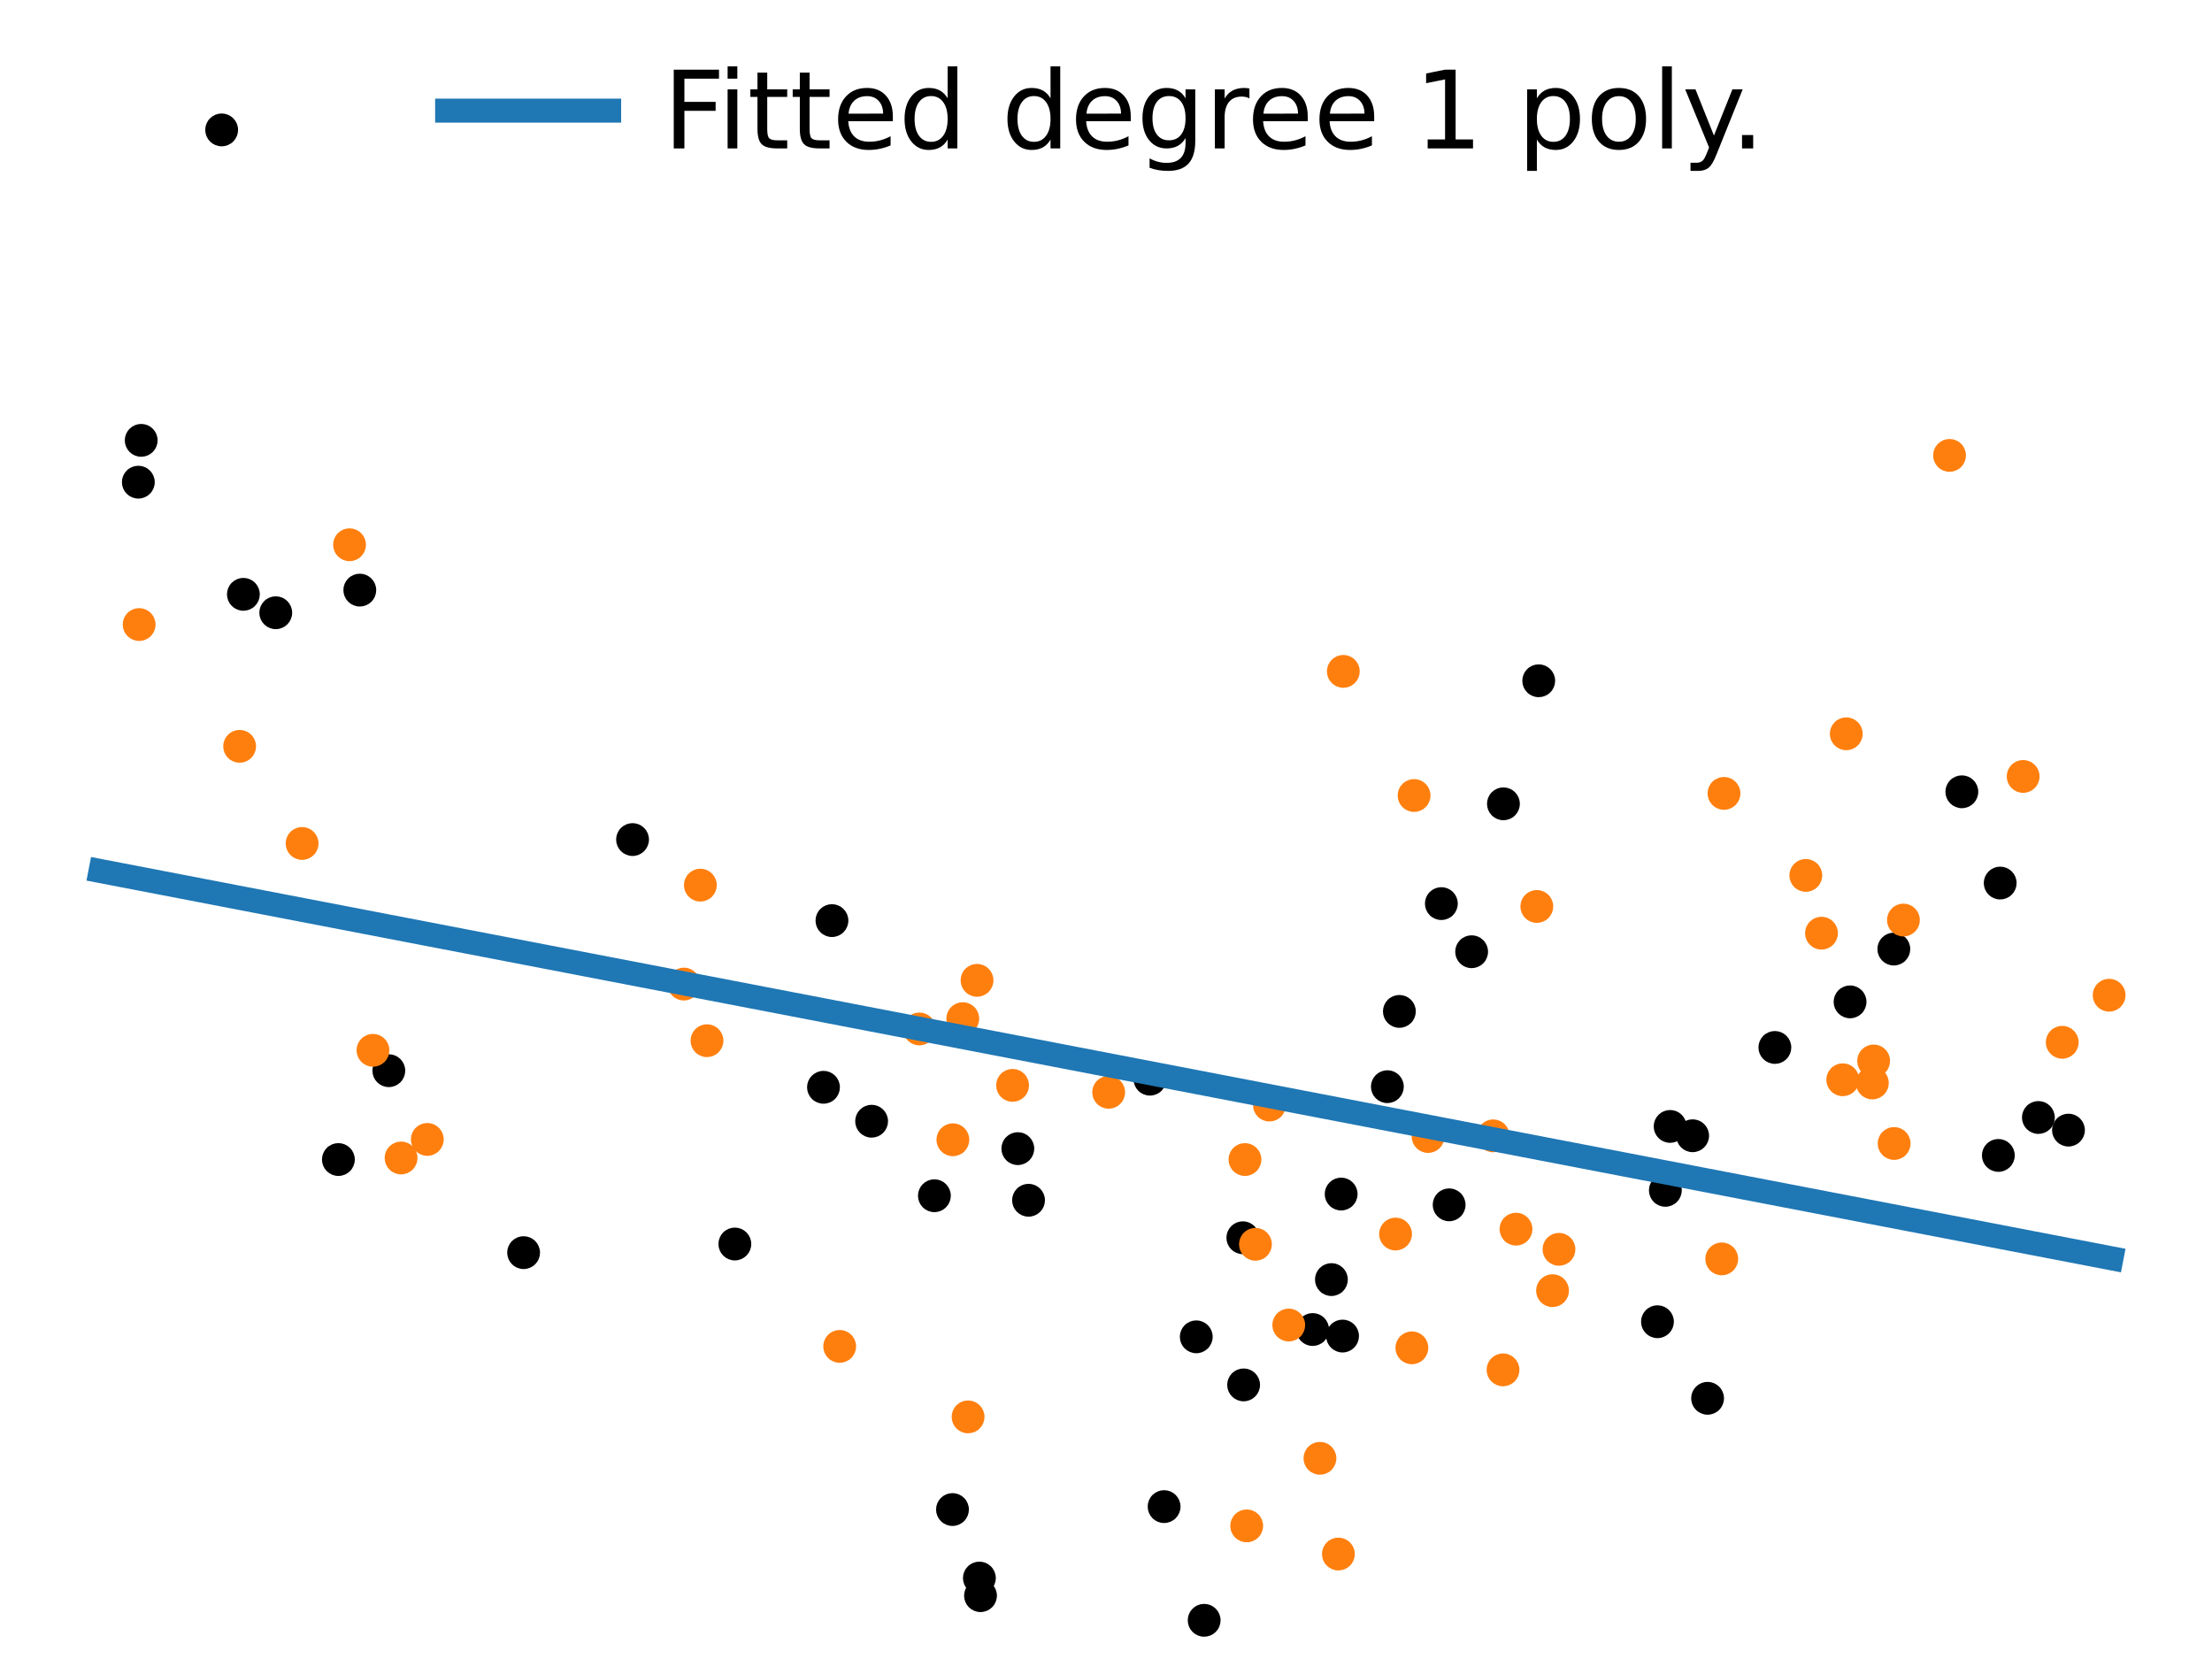 <svg xmlns="http://www.w3.org/2000/svg" xmlns:xlink="http://www.w3.org/1999/xlink" width="491.52" height="368.64" version="1.1" viewBox="0 0 368.64 276.48"><defs><style type="text/css">*{stroke-linecap:butt;stroke-linejoin:round}</style></defs><g id="figure_1"><g id="patch_1"><path d="M 0 276.48 L 368.64 276.48 L 368.64 0 L 0 0 z" style="fill:none"/></g><g id="axes_1"><g id="PathCollection_1"><defs><path id="m00d4eb7989" d="M 0 2.236 C 0.593 2.236 1.162 2 1.581 1.581 C 2 1.162 2.236 0.593 2.236 0 C 2.236 -0.593 2 -1.162 1.581 -1.581 C 1.162 -2 0.593 -2.236 0 -2.236 C -0.593 -2.236 -1.162 -2 -1.581 -1.581 C -2 -1.162 -2.236 -0.593 -2.236 0 C -2.236 0.593 -2 1.162 -1.581 1.581 C -1.162 2 -0.593 2.236 0 2.236 z" style="stroke:#000"/></defs><g clip-path="url(#p0b54e3c470)"><use style="stroke:#000" x="200.679" y="270.03" xlink:href="#m00d4eb7989"/><use style="stroke:#000" x="256.436" y="113.452" xlink:href="#m00d4eb7989"/><use style="stroke:#000" x="218.759" y="221.569" xlink:href="#m00d4eb7989"/><use style="stroke:#000" x="199.362" y="222.787" xlink:href="#m00d4eb7989"/><use style="stroke:#000" x="158.735" y="251.57" xlink:href="#m00d4eb7989"/><use style="stroke:#000" x="233.213" y="168.555" xlink:href="#m00d4eb7989"/><use style="stroke:#000" x="163.404" y="265.923" xlink:href="#m00d4eb7989"/><use style="stroke:#000" x="315.614" y="158.167" xlink:href="#m00d4eb7989"/><use style="stroke:#000" x="339.706" y="186.234" xlink:href="#m00d4eb7989"/><use style="stroke:#000" x="145.258" y="186.855" xlink:href="#m00d4eb7989"/><use style="stroke:#000" x="282.085" y="189.277" xlink:href="#m00d4eb7989"/><use style="stroke:#000" x="194.003" y="251.081" xlink:href="#m00d4eb7989"/><use style="stroke:#000" x="207.124" y="206.276" xlink:href="#m00d4eb7989"/><use style="stroke:#000" x="326.949" y="131.954" xlink:href="#m00d4eb7989"/><use style="stroke:#000" x="40.562" y="99.048" xlink:href="#m00d4eb7989"/><use style="stroke:#000" x="45.956" y="102.115" xlink:href="#m00d4eb7989"/><use style="stroke:#000" x="23.532" y="73.387" xlink:href="#m00d4eb7989"/><use style="stroke:#000" x="295.79" y="174.562" xlink:href="#m00d4eb7989"/><use style="stroke:#000" x="277.538" y="198.373" xlink:href="#m00d4eb7989"/><use style="stroke:#000" x="308.321" y="166.965" xlink:href="#m00d4eb7989"/><use style="stroke:#000" x="344.718" y="188.337" xlink:href="#m00d4eb7989"/><use style="stroke:#000" x="284.576" y="233.031" xlink:href="#m00d4eb7989"/><use style="stroke:#000" x="171.411" y="200.027" xlink:href="#m00d4eb7989"/><use style="stroke:#000" x="278.333" y="187.723" xlink:href="#m00d4eb7989"/><use style="stroke:#000" x="56.393" y="193.241" xlink:href="#m00d4eb7989"/><use style="stroke:#000" x="231.211" y="181.098" xlink:href="#m00d4eb7989"/><use style="stroke:#000" x="64.798" y="178.434" xlink:href="#m00d4eb7989"/><use style="stroke:#000" x="333.341" y="147.164" xlink:href="#m00d4eb7989"/><use style="stroke:#000" x="191.642" y="179.85" xlink:href="#m00d4eb7989"/><use style="stroke:#000" x="155.721" y="199.273" xlink:href="#m00d4eb7989"/><use style="stroke:#000" x="105.416" y="139.916" xlink:href="#m00d4eb7989"/><use style="stroke:#000" x="276.223" y="220.27" xlink:href="#m00d4eb7989"/><use style="stroke:#000" x="169.625" y="191.424" xlink:href="#m00d4eb7989"/><use style="stroke:#000" x="207.254" y="230.798" xlink:href="#m00d4eb7989"/><use style="stroke:#000" x="23.053" y="80.356" xlink:href="#m00d4eb7989"/><use style="stroke:#000" x="223.743" y="222.658" xlink:href="#m00d4eb7989"/><use style="stroke:#000" x="221.886" y="213.247" xlink:href="#m00d4eb7989"/><use style="stroke:#000" x="223.508" y="198.994" xlink:href="#m00d4eb7989"/><use style="stroke:#000" x="333.032" y="192.555" xlink:href="#m00d4eb7989"/><use style="stroke:#000" x="245.253" y="158.609" xlink:href="#m00d4eb7989"/><use style="stroke:#000" x="137.237" y="181.2" xlink:href="#m00d4eb7989"/><use style="stroke:#000" x="163.218" y="262.99" xlink:href="#m00d4eb7989"/><use style="stroke:#000" x="250.552" y="133.959" xlink:href="#m00d4eb7989"/><use style="stroke:#000" x="36.94" y="21.648" xlink:href="#m00d4eb7989"/><use style="stroke:#000" x="240.208" y="150.588" xlink:href="#m00d4eb7989"/><use style="stroke:#000" x="241.505" y="200.79" xlink:href="#m00d4eb7989"/><use style="stroke:#000" x="87.261" y="208.757" xlink:href="#m00d4eb7989"/><use style="stroke:#000" x="59.963" y="98.344" xlink:href="#m00d4eb7989"/><use style="stroke:#000" x="122.465" y="207.319" xlink:href="#m00d4eb7989"/><use style="stroke:#000" x="138.646" y="153.422" xlink:href="#m00d4eb7989"/></g></g><g id="PathCollection_2"><defs><path id="m452394b585" d="M 0 2.236 C 0.593 2.236 1.162 2 1.581 1.581 C 2 1.162 2.236 0.593 2.236 0 C 2.236 -0.593 2 -1.162 1.581 -1.581 C 1.162 -2 0.593 -2.236 0 -2.236 C -0.593 -2.236 -1.162 -2 -1.581 -1.581 C -2 -1.162 -2.236 -0.593 -2.236 0 C -2.236 0.593 -2 1.162 -1.581 1.581 C -1.162 2 -0.593 2.236 0 2.236 z" style="stroke:#ff7f0e"/></defs><g clip-path="url(#p0b54e3c470)"><use style="fill:#ff7f0e;stroke:#ff7f0e" x="312.038" y="180.485" xlink:href="#m452394b585"/><use style="fill:#ff7f0e;stroke:#ff7f0e" x="211.557" y="184.163" xlink:href="#m452394b585"/><use style="fill:#ff7f0e;stroke:#ff7f0e" x="312.25" y="176.815" xlink:href="#m452394b585"/><use style="fill:#ff7f0e;stroke:#ff7f0e" x="248.843" y="189.294" xlink:href="#m452394b585"/><use style="fill:#ff7f0e;stroke:#ff7f0e" x="259.809" y="208.204" xlink:href="#m452394b585"/><use style="fill:#ff7f0e;stroke:#ff7f0e" x="184.764" y="182.033" xlink:href="#m452394b585"/><use style="fill:#ff7f0e;stroke:#ff7f0e" x="337.166" y="129.396" xlink:href="#m452394b585"/><use style="fill:#ff7f0e;stroke:#ff7f0e" x="232.575" y="205.659" xlink:href="#m452394b585"/><use style="fill:#ff7f0e;stroke:#ff7f0e" x="158.802" y="189.946" xlink:href="#m452394b585"/><use style="fill:#ff7f0e;stroke:#ff7f0e" x="219.975" y="243.032" xlink:href="#m452394b585"/><use style="fill:#ff7f0e;stroke:#ff7f0e" x="23.189" y="104.082" xlink:href="#m452394b585"/><use style="fill:#ff7f0e;stroke:#ff7f0e" x="117.822" y="173.437" xlink:href="#m452394b585"/><use style="fill:#ff7f0e;stroke:#ff7f0e" x="237.999" y="189.402" xlink:href="#m452394b585"/><use style="fill:#ff7f0e;stroke:#ff7f0e" x="113.969" y="163.998" xlink:href="#m452394b585"/><use style="fill:#ff7f0e;stroke:#ff7f0e" x="223.87" y="111.888" xlink:href="#m452394b585"/><use style="fill:#ff7f0e;stroke:#ff7f0e" x="160.448" y="169.762" xlink:href="#m452394b585"/><use style="fill:#ff7f0e;stroke:#ff7f0e" x="62.157" y="175.039" xlink:href="#m452394b585"/><use style="fill:#ff7f0e;stroke:#ff7f0e" x="116.719" y="147.511" xlink:href="#m452394b585"/><use style="fill:#ff7f0e;stroke:#ff7f0e" x="207.767" y="254.294" xlink:href="#m452394b585"/><use style="fill:#ff7f0e;stroke:#ff7f0e" x="214.774" y="220.823" xlink:href="#m452394b585"/><use style="fill:#ff7f0e;stroke:#ff7f0e" x="209.228" y="207.366" xlink:href="#m452394b585"/><use style="fill:#ff7f0e;stroke:#ff7f0e" x="235.662" y="132.575" xlink:href="#m452394b585"/><use style="fill:#ff7f0e;stroke:#ff7f0e" x="235.294" y="224.619" xlink:href="#m452394b585"/><use style="fill:#ff7f0e;stroke:#ff7f0e" x="161.336" y="236.128" xlink:href="#m452394b585"/><use style="fill:#ff7f0e;stroke:#ff7f0e" x="317.214" y="153.329" xlink:href="#m452394b585"/><use style="fill:#ff7f0e;stroke:#ff7f0e" x="139.936" y="224.38" xlink:href="#m452394b585"/><use style="fill:#ff7f0e;stroke:#ff7f0e" x="162.827" y="163.377" xlink:href="#m452394b585"/><use style="fill:#ff7f0e;stroke:#ff7f0e" x="315.664" y="190.567" xlink:href="#m452394b585"/><use style="fill:#ff7f0e;stroke:#ff7f0e" x="286.934" y="209.798" xlink:href="#m452394b585"/><use style="fill:#ff7f0e;stroke:#ff7f0e" x="252.649" y="204.842" xlink:href="#m452394b585"/><use style="fill:#ff7f0e;stroke:#ff7f0e" x="50.345" y="140.567" xlink:href="#m452394b585"/><use style="fill:#ff7f0e;stroke:#ff7f0e" x="324.9" y="75.893" xlink:href="#m452394b585"/><use style="fill:#ff7f0e;stroke:#ff7f0e" x="256.118" y="151.066" xlink:href="#m452394b585"/><use style="fill:#ff7f0e;stroke:#ff7f0e" x="351.497" y="165.856" xlink:href="#m452394b585"/><use style="fill:#ff7f0e;stroke:#ff7f0e" x="66.841" y="192.981" xlink:href="#m452394b585"/><use style="fill:#ff7f0e;stroke:#ff7f0e" x="307.689" y="122.291" xlink:href="#m452394b585"/><use style="fill:#ff7f0e;stroke:#ff7f0e" x="71.212" y="189.888" xlink:href="#m452394b585"/><use style="fill:#ff7f0e;stroke:#ff7f0e" x="223.047" y="258.988" xlink:href="#m452394b585"/><use style="fill:#ff7f0e;stroke:#ff7f0e" x="58.252" y="90.786" xlink:href="#m452394b585"/><use style="fill:#ff7f0e;stroke:#ff7f0e" x="300.947" y="145.889" xlink:href="#m452394b585"/><use style="fill:#ff7f0e;stroke:#ff7f0e" x="287.311" y="132.223" xlink:href="#m452394b585"/><use style="fill:#ff7f0e;stroke:#ff7f0e" x="207.478" y="193.241" xlink:href="#m452394b585"/><use style="fill:#ff7f0e;stroke:#ff7f0e" x="153.215" y="171.477" xlink:href="#m452394b585"/><use style="fill:#ff7f0e;stroke:#ff7f0e" x="39.936" y="124.377" xlink:href="#m452394b585"/><use style="fill:#ff7f0e;stroke:#ff7f0e" x="250.484" y="228.293" xlink:href="#m452394b585"/><use style="fill:#ff7f0e;stroke:#ff7f0e" x="168.751" y="180.88" xlink:href="#m452394b585"/><use style="fill:#ff7f0e;stroke:#ff7f0e" x="258.737" y="215.094" xlink:href="#m452394b585"/><use style="fill:#ff7f0e;stroke:#ff7f0e" x="307.105" y="179.947" xlink:href="#m452394b585"/><use style="fill:#ff7f0e;stroke:#ff7f0e" x="343.68" y="173.702" xlink:href="#m452394b585"/><use style="fill:#ff7f0e;stroke:#ff7f0e" x="303.559" y="155.517" xlink:href="#m452394b585"/></g></g><g id="line2d_1"><path d="M 16.756 145.167 L 20.141 145.819 L 23.527 146.471 L 26.912 147.122 L 30.297 147.774 L 33.682 148.426 L 37.067 149.078 L 40.452 149.73 L 43.837 150.382 L 47.222 151.034 L 50.608 151.686 L 53.993 152.337 L 57.378 152.989 L 60.763 153.641 L 64.148 154.293 L 67.533 154.945 L 70.918 155.597 L 74.303 156.249 L 77.689 156.9 L 81.074 157.552 L 84.459 158.204 L 87.844 158.856 L 91.229 159.508 L 94.614 160.16 L 97.999 160.812 L 101.384 161.463 L 104.77 162.115 L 108.155 162.767 L 111.54 163.419 L 114.925 164.071 L 118.31 164.723 L 121.695 165.375 L 125.08 166.026 L 128.465 166.678 L 131.851 167.33 L 135.236 167.982 L 138.621 168.634 L 142.006 169.286 L 145.391 169.938 L 148.776 170.589 L 152.161 171.241 L 155.546 171.893 L 158.932 172.545 L 162.317 173.197 L 165.702 173.849 L 169.087 174.501 L 172.472 175.152 L 175.857 175.804 L 179.242 176.456 L 182.627 177.108 L 186.013 177.76 L 189.398 178.412 L 192.783 179.064 L 196.168 179.715 L 199.553 180.367 L 202.938 181.019 L 206.323 181.671 L 209.708 182.323 L 213.094 182.975 L 216.479 183.627 L 219.864 184.278 L 223.249 184.93 L 226.634 185.582 L 230.019 186.234 L 233.404 186.886 L 236.789 187.538 L 240.175 188.19 L 243.56 188.842 L 246.945 189.493 L 250.33 190.145 L 253.715 190.797 L 257.1 191.449 L 260.485 192.101 L 263.87 192.753 L 267.256 193.405 L 270.641 194.056 L 274.026 194.708 L 277.411 195.36 L 280.796 196.012 L 284.181 196.664 L 287.566 197.316 L 290.951 197.968 L 294.337 198.619 L 297.722 199.271 L 301.107 199.923 L 304.492 200.575 L 307.877 201.227 L 311.262 201.879 L 314.647 202.531 L 318.032 203.182 L 321.418 203.834 L 324.803 204.486 L 328.188 205.138 L 331.573 205.79 L 334.958 206.442 L 338.343 207.094 L 341.728 207.745 L 345.113 208.397 L 348.499 209.049 L 351.884 209.701" clip-path="url(#p0b54e3c470)" style="fill:none;stroke:#1f77b4;stroke-linecap:square;stroke-width:4"/></g><g id="legend_1"><g id="line2d_2"><path d="M 74.517 18.436 L 101.517 18.436" style="fill:none;stroke:#1f77b4;stroke-linecap:square;stroke-width:4"/></g><g id="text_1"><g transform="translate(110.517 24.736)scale(0.18 -0.18)"><defs><path id="DejaVuSans-70" d="M 9.812 72.906 L 51.703 72.906 L 51.703 64.594 L 19.672 64.594 L 19.672 43.109 L 48.578 43.109 L 48.578 34.812 L 19.672 34.812 L 19.672 0 L 9.812 0 z"/><path id="DejaVuSans-105" d="M 9.422 54.688 L 18.406 54.688 L 18.406 0 L 9.422 0 z M 9.422 75.984 L 18.406 75.984 L 18.406 64.594 L 9.422 64.594 z"/><path id="DejaVuSans-116" d="M 18.312 70.219 L 18.312 54.688 L 36.812 54.688 L 36.812 47.703 L 18.312 47.703 L 18.312 18.016 Q 18.312 11.328 20.141 9.422 Q 21.969 7.516 27.594 7.516 L 36.812 7.516 L 36.812 0 L 27.594 0 Q 17.188 0 13.234 3.875 Q 9.281 7.766 9.281 18.016 L 9.281 47.703 L 2.688 47.703 L 2.688 54.688 L 9.281 54.688 L 9.281 70.219 z"/><path id="DejaVuSans-101" d="M 56.203 29.594 L 56.203 25.203 L 14.891 25.203 Q 15.484 15.922 20.484 11.062 Q 25.484 6.203 34.422 6.203 Q 39.594 6.203 44.453 7.469 Q 49.312 8.734 54.109 11.281 L 54.109 2.781 Q 49.266 0.734 44.188 -0.344 Q 39.109 -1.422 33.891 -1.422 Q 20.797 -1.422 13.156 6.188 Q 5.516 13.812 5.516 26.812 Q 5.516 40.234 12.766 48.109 Q 20.016 56 32.328 56 Q 43.359 56 49.781 48.891 Q 56.203 41.797 56.203 29.594 z M 47.219 32.234 Q 47.125 39.594 43.094 43.984 Q 39.062 48.391 32.422 48.391 Q 24.906 48.391 20.391 44.141 Q 15.875 39.891 15.188 32.172 z"/><path id="DejaVuSans-100" d="M 45.406 46.391 L 45.406 75.984 L 54.391 75.984 L 54.391 0 L 45.406 0 L 45.406 8.203 Q 42.578 3.328 38.25 0.953 Q 33.938 -1.422 27.875 -1.422 Q 17.969 -1.422 11.734 6.484 Q 5.516 14.406 5.516 27.297 Q 5.516 40.188 11.734 48.094 Q 17.969 56 27.875 56 Q 33.938 56 38.25 53.625 Q 42.578 51.266 45.406 46.391 z M 14.797 27.297 Q 14.797 17.391 18.875 11.75 Q 22.953 6.109 30.078 6.109 Q 37.203 6.109 41.297 11.75 Q 45.406 17.391 45.406 27.297 Q 45.406 37.203 41.297 42.844 Q 37.203 48.484 30.078 48.484 Q 22.953 48.484 18.875 42.844 Q 14.797 37.203 14.797 27.297 z"/><path id="DejaVuSans-32"/><path id="DejaVuSans-103" d="M 45.406 27.984 Q 45.406 37.75 41.375 43.109 Q 37.359 48.484 30.078 48.484 Q 22.859 48.484 18.828 43.109 Q 14.797 37.75 14.797 27.984 Q 14.797 18.266 18.828 12.891 Q 22.859 7.516 30.078 7.516 Q 37.359 7.516 41.375 12.891 Q 45.406 18.266 45.406 27.984 z M 54.391 6.781 Q 54.391 -7.172 48.188 -13.984 Q 42 -20.797 29.203 -20.797 Q 24.469 -20.797 20.266 -20.094 Q 16.062 -19.391 12.109 -17.922 L 12.109 -9.188 Q 16.062 -11.328 19.922 -12.344 Q 23.781 -13.375 27.781 -13.375 Q 36.625 -13.375 41.016 -8.766 Q 45.406 -4.156 45.406 5.172 L 45.406 9.625 Q 42.625 4.781 38.281 2.391 Q 33.938 0 27.875 0 Q 17.828 0 11.672 7.656 Q 5.516 15.328 5.516 27.984 Q 5.516 40.672 11.672 48.328 Q 17.828 56 27.875 56 Q 33.938 56 38.281 53.609 Q 42.625 51.219 45.406 46.391 L 45.406 54.688 L 54.391 54.688 z"/><path id="DejaVuSans-114" d="M 41.109 46.297 Q 39.594 47.172 37.812 47.578 Q 36.031 48 33.891 48 Q 26.266 48 22.188 43.047 Q 18.109 38.094 18.109 28.812 L 18.109 0 L 9.078 0 L 9.078 54.688 L 18.109 54.688 L 18.109 46.188 Q 20.953 51.172 25.484 53.578 Q 30.031 56 36.531 56 Q 37.453 56 38.578 55.875 Q 39.703 55.766 41.062 55.516 z"/><path id="DejaVuSans-49" d="M 12.406 8.297 L 28.516 8.297 L 28.516 63.922 L 10.984 60.406 L 10.984 69.391 L 28.422 72.906 L 38.281 72.906 L 38.281 8.297 L 54.391 8.297 L 54.391 0 L 12.406 0 z"/><path id="DejaVuSans-112" d="M 18.109 8.203 L 18.109 -20.797 L 9.078 -20.797 L 9.078 54.688 L 18.109 54.688 L 18.109 46.391 Q 20.953 51.266 25.266 53.625 Q 29.594 56 35.594 56 Q 45.562 56 51.781 48.094 Q 58.016 40.188 58.016 27.297 Q 58.016 14.406 51.781 6.484 Q 45.562 -1.422 35.594 -1.422 Q 29.594 -1.422 25.266 0.953 Q 20.953 3.328 18.109 8.203 z M 48.688 27.297 Q 48.688 37.203 44.609 42.844 Q 40.531 48.484 33.406 48.484 Q 26.266 48.484 22.188 42.844 Q 18.109 37.203 18.109 27.297 Q 18.109 17.391 22.188 11.75 Q 26.266 6.109 33.406 6.109 Q 40.531 6.109 44.609 11.75 Q 48.688 17.391 48.688 27.297 z"/><path id="DejaVuSans-111" d="M 30.609 48.391 Q 23.391 48.391 19.188 42.75 Q 14.984 37.109 14.984 27.297 Q 14.984 17.484 19.156 11.844 Q 23.344 6.203 30.609 6.203 Q 37.797 6.203 41.984 11.859 Q 46.188 17.531 46.188 27.297 Q 46.188 37.016 41.984 42.703 Q 37.797 48.391 30.609 48.391 z M 30.609 56 Q 42.328 56 49.016 48.375 Q 55.719 40.766 55.719 27.297 Q 55.719 13.875 49.016 6.219 Q 42.328 -1.422 30.609 -1.422 Q 18.844 -1.422 12.172 6.219 Q 5.516 13.875 5.516 27.297 Q 5.516 40.766 12.172 48.375 Q 18.844 56 30.609 56 z"/><path id="DejaVuSans-108" d="M 9.422 75.984 L 18.406 75.984 L 18.406 0 L 9.422 0 z"/><path id="DejaVuSans-121" d="M 32.172 -5.078 Q 28.375 -14.844 24.75 -17.812 Q 21.141 -20.797 15.094 -20.797 L 7.906 -20.797 L 7.906 -13.281 L 13.188 -13.281 Q 16.891 -13.281 18.938 -11.516 Q 21 -9.766 23.484 -3.219 L 25.094 0.875 L 2.984 54.688 L 12.5 54.688 L 29.594 11.922 L 46.688 54.688 L 56.203 54.688 z"/><path id="DejaVuSans-46" d="M 10.688 12.406 L 21 12.406 L 21 0 L 10.688 0 z"/></defs><use xlink:href="#DejaVuSans-70"/><use x="50.27" xlink:href="#DejaVuSans-105"/><use x="78.053" xlink:href="#DejaVuSans-116"/><use x="117.262" xlink:href="#DejaVuSans-116"/><use x="156.471" xlink:href="#DejaVuSans-101"/><use x="217.994" xlink:href="#DejaVuSans-100"/><use x="281.471" xlink:href="#DejaVuSans-32"/><use x="313.258" xlink:href="#DejaVuSans-100"/><use x="376.734" xlink:href="#DejaVuSans-101"/><use x="438.258" xlink:href="#DejaVuSans-103"/><use x="501.734" xlink:href="#DejaVuSans-114"/><use x="540.598" xlink:href="#DejaVuSans-101"/><use x="602.121" xlink:href="#DejaVuSans-101"/><use x="663.645" xlink:href="#DejaVuSans-32"/><use x="695.432" xlink:href="#DejaVuSans-49"/><use x="759.055" xlink:href="#DejaVuSans-32"/><use x="790.842" xlink:href="#DejaVuSans-112"/><use x="854.318" xlink:href="#DejaVuSans-111"/><use x="915.5" xlink:href="#DejaVuSans-108"/><use x="943.283" xlink:href="#DejaVuSans-121"/><use x="988.213" xlink:href="#DejaVuSans-46"/></g></g></g></g></g><defs><clipPath id="p0b54e3c470"><rect width="368.64" height="265.421" x="0" y="11.059"/></clipPath></defs></svg>
